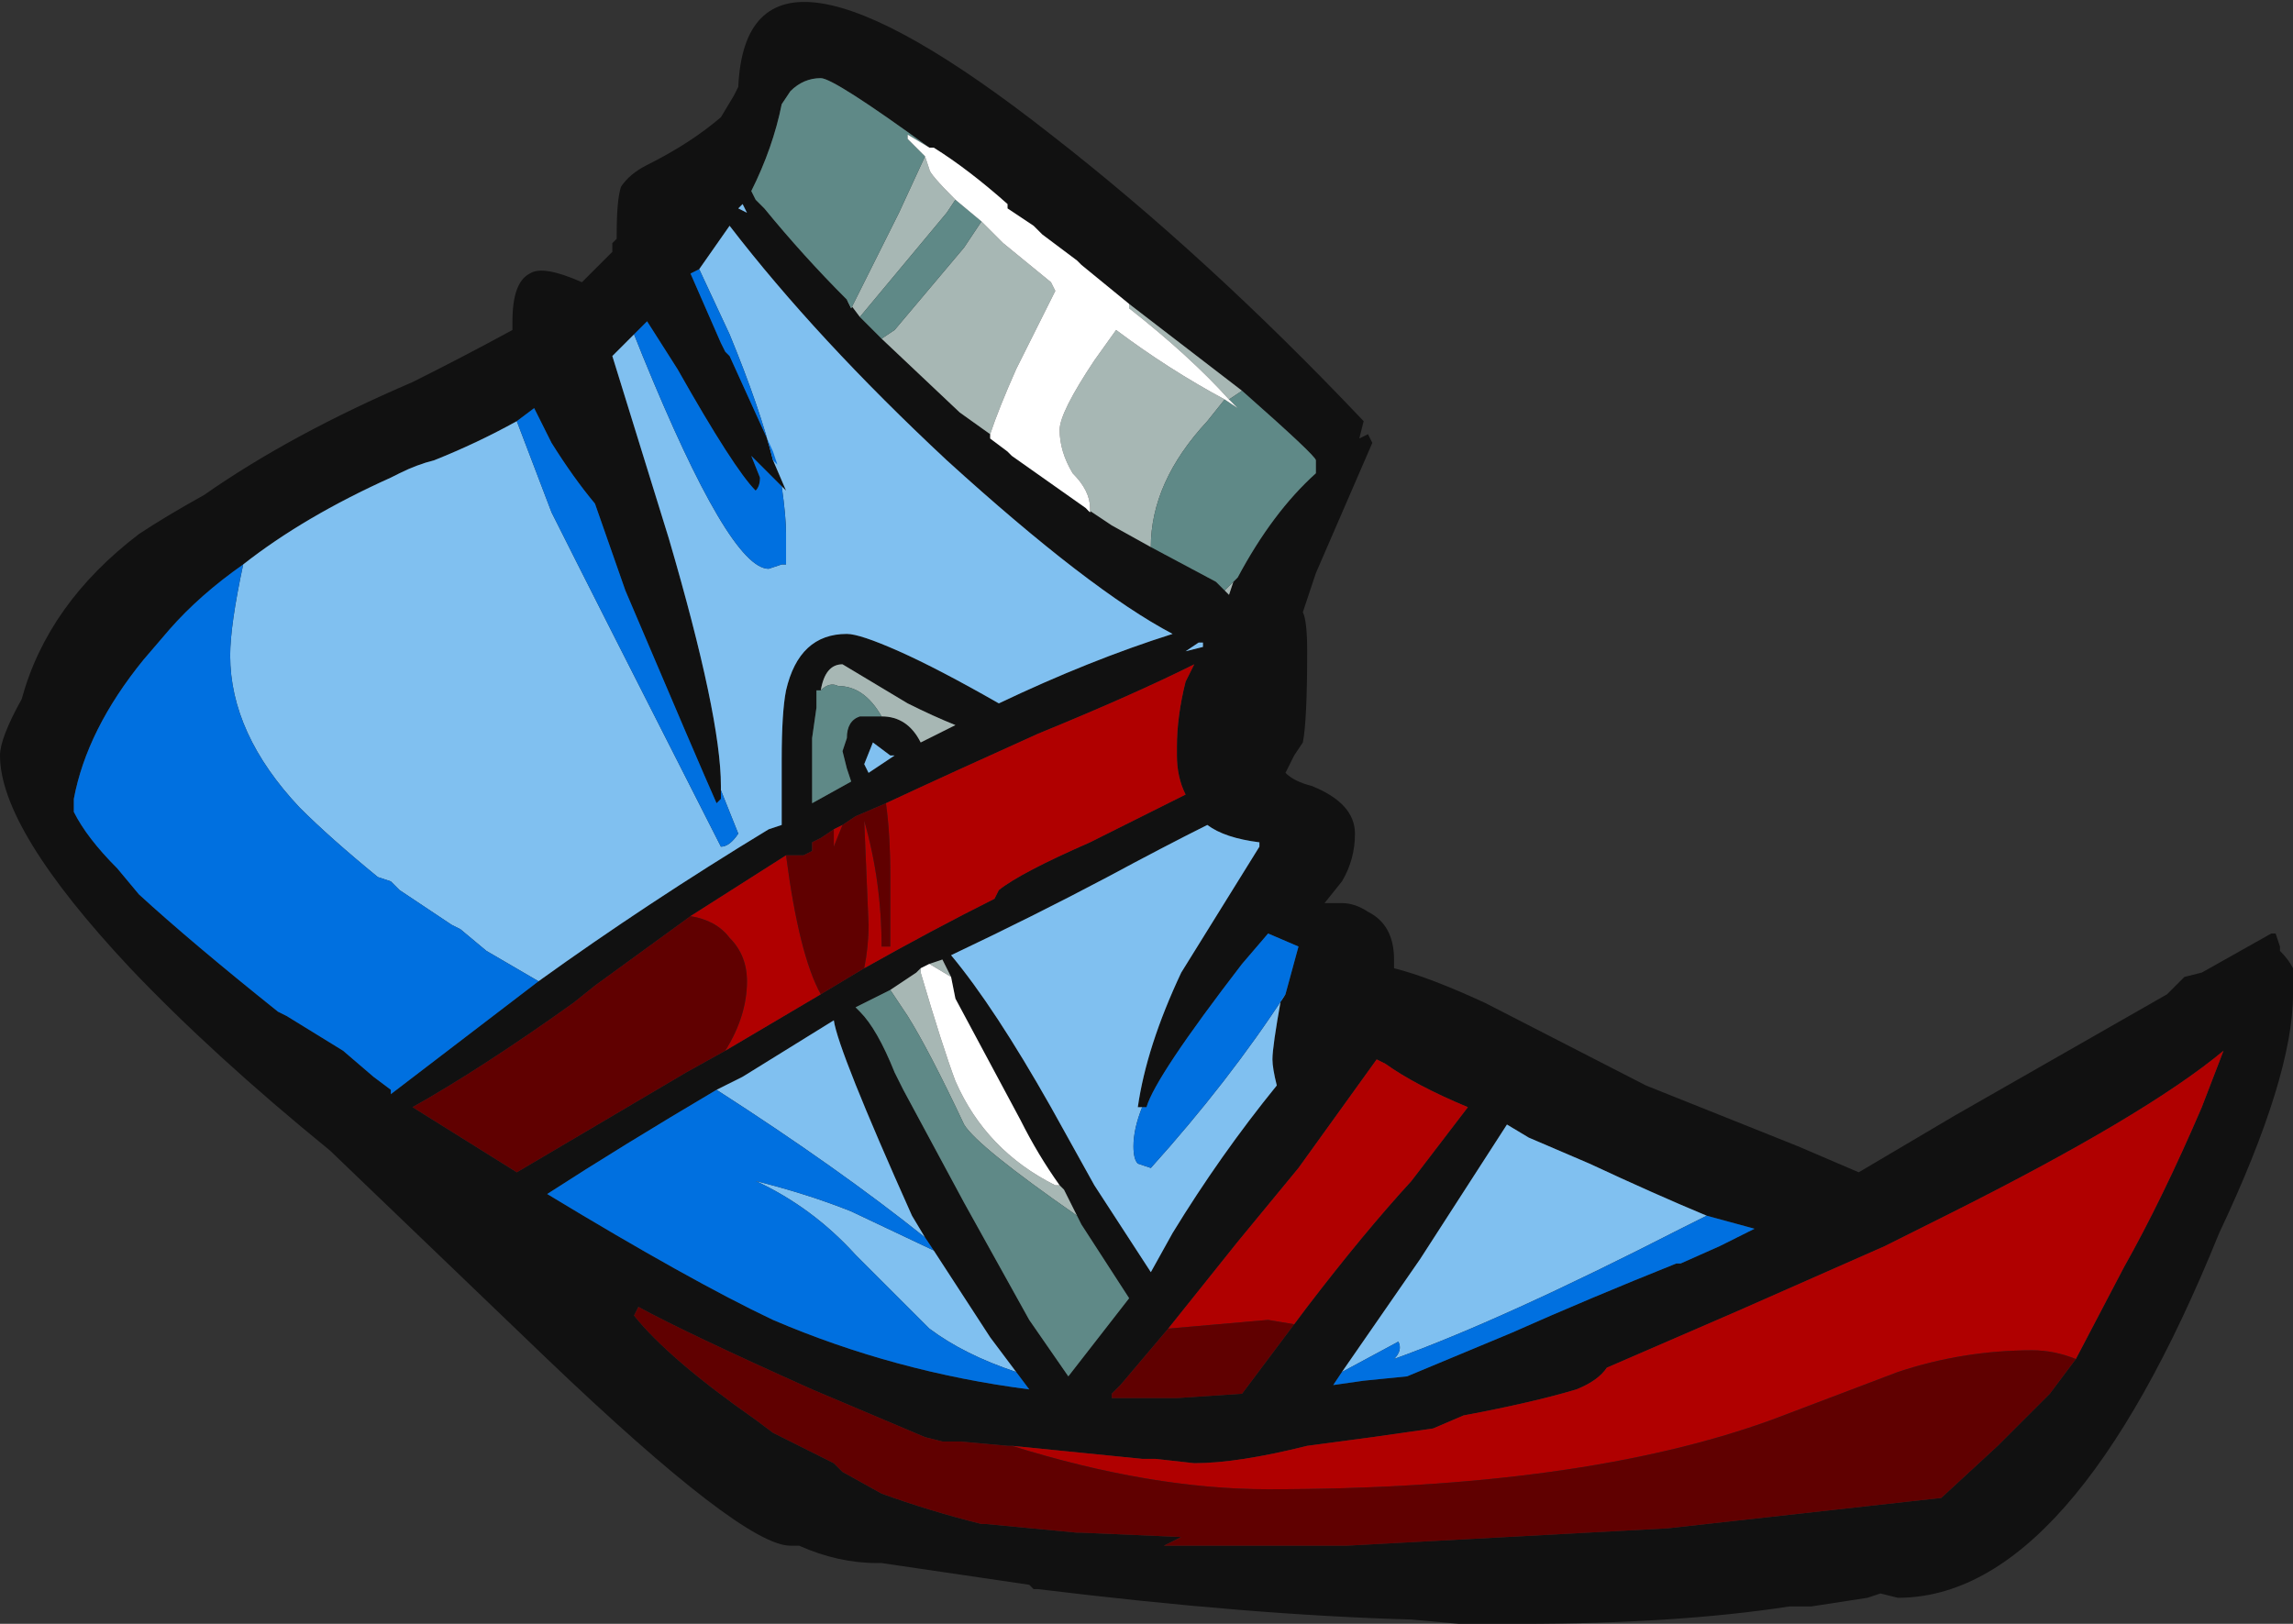 <?xml version="1.0" encoding="UTF-8" standalone="no"?>
<svg xmlns:ffdec="https://www.free-decompiler.com/flash" xmlns:xlink="http://www.w3.org/1999/xlink" ffdec:objectType="shape" height="18.7px" width="26.4px" xmlns="http://www.w3.org/2000/svg">
  <rect width="100%" height="100%" fill="#333333" stroke="none"/>
  <g transform="matrix(1.0, 0.0, 0.0, 1.0, 8.75, 13.6)">
    <path d="M6.4 -8.15 L6.4 -8.2 6.4 -8.3 Q6.4 -8.35 5.55 -9.1 L4.25 -10.1 3.7 -10.55 3.65 -10.6 3.25 -10.9 3.15 -11.0 2.85 -11.2 2.85 -11.25 Q2.4 -11.65 2.0 -11.9 L1.95 -11.9 Q0.85 -12.7 0.7 -12.7 0.5 -12.7 0.35 -12.55 L0.25 -12.4 Q0.15 -11.9 -0.1 -11.4 L-0.05 -11.3 0.05 -11.2 Q0.5 -10.65 1.0 -10.15 L1.15 -9.95 1.4 -9.7 2.3 -8.85 2.65 -8.6 2.65 -8.55 2.85 -8.4 2.9 -8.35 3.75 -7.75 4.05 -7.55 4.5 -7.3 5.25 -6.9 5.3 -6.85 5.4 -6.75 5.45 -6.9 5.5 -6.95 Q5.9 -7.7 6.4 -8.15 M6.9 -8.55 L7.0 -8.6 7.05 -8.5 6.4 -7.0 6.25 -6.55 Q6.3 -6.45 6.3 -6.1 6.3 -5.3 6.25 -5.05 L6.15 -4.9 6.05 -4.7 Q6.15 -4.6 6.35 -4.55 6.85 -4.35 6.85 -4.0 6.85 -3.7 6.7 -3.45 L6.5 -3.2 6.7 -3.2 Q6.85 -3.2 7.0 -3.1 7.3 -2.95 7.3 -2.55 L7.3 -2.45 Q7.7 -2.35 8.35 -2.05 L10.2 -1.1 11.95 -0.4 12.65 -0.1 13.75 -0.75 16.2 -2.15 16.4 -2.35 16.6 -2.4 17.4 -2.85 17.45 -2.85 17.5 -2.7 17.5 -2.65 Q17.6 -2.55 17.65 -2.45 L17.65 -2.15 Q17.65 -1.2 16.8 0.6 15.1 4.8 13.1 4.8 L12.9 4.75 12.75 4.8 12.1 4.9 11.85 4.9 Q10.55 5.1 8.75 5.1 L8.05 5.1 7.5 5.05 Q5.65 5.0 3.2 4.7 L3.15 4.7 3.1 4.65 1.4 4.4 1.35 4.4 Q0.9 4.4 0.45 4.2 L0.35 4.2 Q-0.2 4.2 -2.45 2.05 L-4.95 -0.35 Q-6.3 -1.45 -7.25 -2.45 -8.75 -4.05 -8.75 -4.9 -8.75 -5.1 -8.5 -5.55 -8.2 -6.65 -7.15 -7.45 -6.85 -7.65 -6.4 -7.9 -5.4 -8.6 -4.0 -9.2 -3.4 -9.5 -2.85 -9.8 L-2.85 -9.9 Q-2.85 -10.35 -2.65 -10.45 -2.5 -10.55 -2.05 -10.35 L-1.7 -10.7 -1.7 -10.8 -1.65 -10.85 -1.65 -10.9 Q-1.65 -11.3 -1.6 -11.45 -1.5 -11.6 -1.3 -11.7 -0.8 -11.95 -0.45 -12.25 L-0.3 -12.5 -0.25 -12.6 Q-0.15 -14.8 3.35 -12.05 5.15 -10.65 6.95 -8.75 L6.9 -8.55 M-1.4 -9.8 L-1.7 -9.5 -1.05 -7.4 Q-0.45 -5.35 -0.45 -4.55 L-0.45 -4.5 -0.45 -4.4 -0.5 -4.35 Q-0.7 -4.8 -1.55 -6.8 L-1.9 -7.8 Q-2.15 -8.1 -2.4 -8.5 L-2.6 -8.9 -2.8 -8.75 Q-3.25 -8.5 -3.75 -8.3 -3.95 -8.25 -4.15 -8.15 L-4.25 -8.1 Q-5.25 -7.65 -5.95 -7.1 -6.45 -6.75 -6.8 -6.35 L-7.1 -6.0 Q-7.75 -5.2 -7.9 -4.4 L-7.9 -4.25 Q-7.75 -3.95 -7.4 -3.6 L-7.15 -3.3 Q-6.55 -2.75 -5.55 -1.95 L-5.45 -1.9 -4.8 -1.5 -4.45 -1.2 -4.25 -1.05 -4.25 -1.0 -2.55 -2.3 Q-1.3 -3.2 0.1 -4.05 L0.25 -4.1 0.25 -4.4 Q0.25 -4.5 0.25 -4.85 0.25 -5.4 0.3 -5.65 0.45 -6.3 1.0 -6.3 1.15 -6.3 1.6 -6.1 2.05 -5.9 2.75 -5.5 3.8 -6.0 4.75 -6.3 3.8 -6.8 2.15 -8.3 0.65 -9.7 -0.35 -11.0 L-0.7 -10.5 -0.8 -10.45 -0.45 -9.65 -0.4 -9.55 -0.35 -9.5 0.15 -8.4 0.2 -8.25 0.15 -8.3 0.3 -7.95 0.2 -8.05 -0.1 -8.35 0.0 -8.1 Q0.0 -8.0 -0.05 -7.95 -0.3 -8.2 -0.95 -9.35 L-1.3 -9.9 -1.4 -9.8 M5.05 -6.2 L4.9 -6.1 5.1 -6.15 5.1 -6.2 5.05 -6.2 M1.2 -2.45 Q2.0 -2.9 2.7 -3.25 L2.75 -3.35 Q3.0 -3.55 3.8 -3.9 L4.9 -4.45 Q4.8 -4.65 4.8 -4.9 L4.8 -5.0 Q4.8 -5.35 4.9 -5.75 L5.0 -5.95 Q4.3 -5.6 3.2 -5.15 2.2 -4.7 1.45 -4.35 L1.1 -4.2 0.95 -4.1 0.85 -4.05 0.7 -3.95 0.6 -3.9 0.6 -3.8 0.5 -3.75 Q0.4 -3.75 0.35 -3.75 L0.3 -3.75 -0.8 -3.05 -1.9 -2.25 -2.15 -2.05 Q-3.2 -1.3 -4.0 -0.85 L-2.8 -0.1 -0.85 -1.25 -0.4 -1.5 0.7 -2.15 1.2 -2.45 M4.4 -0.85 L4.35 -0.85 Q4.45 -1.55 4.85 -2.4 5.1 -2.8 5.75 -3.85 L5.75 -3.9 Q5.35 -3.95 5.15 -4.1 4.65 -3.85 4.0 -3.5 3.15 -3.05 2.2 -2.6 2.7 -2.0 3.35 -0.85 L3.85 0.05 4.5 1.05 4.75 0.6 Q5.3 -0.3 5.95 -1.1 5.9 -1.3 5.9 -1.4 5.9 -1.55 6.0 -2.1 L6.05 -2.15 6.2 -2.7 5.85 -2.85 5.55 -2.5 Q4.55 -1.2 4.45 -0.85 L4.4 -0.85 M0.7 -5.65 L0.65 -5.65 0.65 -5.45 0.6 -5.1 0.6 -4.35 1.05 -4.6 1.0 -4.75 0.95 -4.95 1.0 -5.1 Q1.0 -5.3 1.15 -5.35 L1.4 -5.35 Q1.7 -5.35 1.85 -5.05 L2.25 -5.25 Q2.0 -5.35 1.7 -5.5 L0.95 -5.95 Q0.75 -5.95 0.7 -5.65 M0.6 -4.35 L0.6 -4.35 M1.2 -4.8 L1.25 -4.7 1.55 -4.9 1.5 -4.9 1.3 -5.05 1.2 -4.8 M1.85 -2.45 L1.8 -2.4 1.5 -2.2 1.1 -2.0 1.15 -1.95 Q1.35 -1.75 1.55 -1.25 L1.65 -1.05 2.35 0.25 3.1 1.6 3.55 2.25 4.25 1.35 3.7 0.5 3.5 0.1 3.45 0.05 Q3.2 -0.3 3.0 -0.7 L2.25 -2.1 2.2 -2.35 2.1 -2.55 1.95 -2.5 1.85 -2.45 M6.15 1.65 L6.3 1.45 Q6.95 0.6 7.5 0.0 L8.15 -0.85 Q7.55 -1.1 7.2 -1.35 L7.1 -1.4 6.2 -0.15 5.5 0.7 4.7 1.7 4.15 2.35 4.05 2.45 4.05 2.5 4.8 2.5 5.55 2.45 6.15 1.65 M10.9 0.4 Q10.3 0.15 9.55 -0.2 L8.85 -0.5 8.6 -0.65 7.6 0.9 6.7 2.2 6.6 2.35 6.95 2.3 7.45 2.25 8.65 1.75 Q9.55 1.35 10.55 0.95 L10.6 0.95 11.05 0.75 11.45 0.55 10.9 0.4 M15.15 2.05 L15.7 1.0 Q16.15 0.2 16.6 -0.85 L16.85 -1.5 Q15.95 -0.75 13.65 0.4 L12.95 0.75 11.25 1.5 9.75 2.15 Q9.65 2.3 9.4 2.4 8.9 2.55 8.1 2.7 L7.75 2.85 7.05 2.95 6.3 3.05 Q5.5 3.25 5.0 3.25 L4.55 3.2 4.4 3.2 2.9 3.05 2.85 3.05 2.3 3.0 2.1 3.0 1.9 2.95 0.6 2.4 Q-0.85 1.75 -1.4 1.45 L-1.45 1.55 Q-1.05 2.05 -0.05 2.75 L0.15 2.9 0.85 3.25 0.95 3.35 1.4 3.6 Q1.95 3.8 2.55 3.95 L2.6 3.95 3.65 4.05 3.7 4.05 4.85 4.1 4.65 4.2 5.7 4.2 6.75 4.2 10.45 4.0 13.6 3.65 14.25 3.05 14.85 2.45 15.15 2.05 M-0.5 -1.05 Q-1.6 -0.4 -2.45 0.15 -0.8 1.15 0.15 1.6 1.55 2.2 3.1 2.4 L2.95 2.2 2.65 1.8 2.0 0.8 1.9 0.65 1.75 0.4 Q0.9 -1.5 0.85 -1.85 L-0.2 -1.2 -0.5 -1.05 M2.65 3.35 L2.65 3.35 M-0.15 -11.15 L-0.2 -11.25 -0.25 -11.2 -0.15 -11.15" fill="#111111" fill-rule="evenodd" stroke="none"/>
    <path d="M1.45 -4.35 Q2.2 -4.7 3.2 -5.15 4.3 -5.6 5.0 -5.95 L4.9 -5.75 Q4.8 -5.35 4.8 -5.0 L4.8 -4.9 Q4.8 -4.65 4.9 -4.45 L3.8 -3.9 Q3.0 -3.55 2.75 -3.35 L2.7 -3.25 Q2.0 -2.9 1.2 -2.45 1.25 -2.7 1.25 -2.95 L1.2 -4.15 Q1.4 -3.45 1.4 -2.7 L1.5 -2.7 1.5 -3.5 Q1.5 -4.0 1.45 -4.35 M0.7 -2.15 L-0.4 -1.5 Q-0.15 -1.9 -0.15 -2.3 -0.15 -2.6 -0.35 -2.8 -0.5 -3.0 -0.8 -3.05 L0.3 -3.75 Q0.45 -2.6 0.7 -2.15 M0.85 -4.05 L0.95 -4.1 0.85 -3.85 0.85 -4.05 M4.7 1.7 L5.5 0.7 6.2 -0.15 7.1 -1.4 7.2 -1.35 Q7.55 -1.1 8.15 -0.85 L7.5 0.0 Q6.95 0.6 6.3 1.45 L6.15 1.65 5.85 1.6 4.7 1.7 M2.9 3.05 L4.4 3.2 4.55 3.2 5.0 3.25 Q5.5 3.25 6.3 3.05 L7.05 2.95 7.75 2.85 8.1 2.7 Q8.9 2.55 9.4 2.4 9.65 2.3 9.75 2.15 L11.25 1.5 12.95 0.75 13.65 0.4 Q15.95 -0.75 16.85 -1.5 L16.6 -0.85 Q16.15 0.2 15.7 1.0 L15.15 2.05 Q14.9 1.95 14.65 1.95 13.85 1.95 13.1 2.2 L11.65 2.75 Q9.45 3.55 5.85 3.55 4.5 3.55 2.9 3.05 M6.75 4.2 L5.7 4.2 6.75 4.2" fill="#b00000" fill-rule="evenodd" stroke="none"/>
    <path d="M1.45 -4.35 Q1.5 -4.0 1.5 -3.5 L1.5 -2.7 1.4 -2.7 Q1.4 -3.45 1.2 -4.15 L1.25 -2.95 Q1.25 -2.7 1.2 -2.45 L0.7 -2.15 Q0.45 -2.6 0.3 -3.75 L0.35 -3.75 Q0.4 -3.75 0.5 -3.75 L0.6 -3.8 0.6 -3.9 0.7 -3.95 0.85 -4.05 0.85 -3.85 0.95 -4.1 1.1 -4.2 1.45 -4.35 M-0.4 -1.5 L-0.85 -1.25 -2.8 -0.1 -4.0 -0.85 Q-3.2 -1.3 -2.15 -2.05 L-1.9 -2.25 -0.8 -3.05 Q-0.5 -3.0 -0.35 -2.8 -0.15 -2.6 -0.15 -2.3 -0.15 -1.9 -0.4 -1.5 M4.7 1.7 L5.85 1.6 6.15 1.65 5.55 2.45 4.8 2.5 4.05 2.5 4.05 2.45 4.15 2.35 4.7 1.7 M2.9 3.05 Q4.5 3.55 5.85 3.55 9.45 3.55 11.65 2.75 L13.1 2.2 Q13.85 1.95 14.65 1.95 14.9 1.95 15.15 2.05 L14.85 2.45 14.25 3.05 13.6 3.65 10.45 4.0 6.75 4.2 5.7 4.2 4.65 4.2 4.85 4.1 3.7 4.05 3.65 4.05 2.6 3.95 2.55 3.95 Q1.95 3.8 1.4 3.6 L0.95 3.35 0.85 3.25 0.15 2.9 -0.05 2.75 Q-1.05 2.05 -1.45 1.55 L-1.4 1.45 Q-0.85 1.75 0.6 2.4 L1.9 2.95 2.1 3.0 2.3 3.0 2.85 3.05 2.9 3.05 M2.65 3.35 L2.65 3.35" fill="#600000" fill-rule="evenodd" stroke="none"/>
    <path d="M-1.4 -9.8 L-1.45 -9.75 -1.35 -9.5 Q-0.35 -7.05 0.1 -7.05 L0.25 -7.1 0.3 -7.1 0.3 -7.45 Q0.3 -7.65 0.25 -8.0 L0.2 -8.05 0.3 -7.95 0.15 -8.3 Q0.0 -8.9 -0.35 -9.75 L-0.7 -10.5 -0.35 -11.0 Q0.65 -9.7 2.15 -8.3 3.8 -6.8 4.75 -6.3 3.8 -6.0 2.75 -5.5 2.05 -5.9 1.6 -6.1 1.15 -6.3 1.0 -6.3 0.45 -6.3 0.3 -5.65 0.25 -5.4 0.25 -4.85 0.25 -4.5 0.25 -4.4 L0.25 -4.1 0.1 -4.05 Q-1.3 -3.2 -2.55 -2.3 L-3.15 -2.65 -3.45 -2.9 -3.55 -2.95 -4.15 -3.35 Q-4.2 -3.4 -4.25 -3.45 L-4.4 -3.5 Q-4.95 -3.95 -5.3 -4.3 -6.1 -5.15 -6.1 -6.05 -6.1 -6.4 -5.95 -7.1 -5.25 -7.65 -4.25 -8.1 L-4.15 -8.15 Q-3.95 -8.25 -3.75 -8.3 -3.25 -8.5 -2.8 -8.75 L-2.4 -7.7 Q-1.95 -6.8 -0.45 -3.85 -0.35 -3.85 -0.25 -4.0 L-0.45 -4.5 -0.45 -4.55 Q-0.45 -5.35 -1.05 -7.4 L-1.7 -9.5 -1.4 -9.8 M5.05 -6.2 L5.1 -6.2 5.1 -6.15 4.9 -6.1 5.05 -6.2 M6.05 -2.15 L6.0 -2.1 Q5.9 -1.55 5.9 -1.4 5.9 -1.3 5.95 -1.1 5.3 -0.3 4.75 0.6 L4.5 1.05 3.85 0.05 3.35 -0.85 Q2.7 -2.0 2.2 -2.6 3.15 -3.05 4.0 -3.5 4.65 -3.85 5.15 -4.1 5.35 -3.95 5.75 -3.9 L5.75 -3.85 Q5.1 -2.8 4.85 -2.4 4.45 -1.55 4.35 -0.85 L4.4 -0.85 Q4.3 -0.6 4.3 -0.4 4.3 -0.25 4.35 -0.2 L4.5 -0.15 Q5.4 -1.15 6.05 -2.15 M1.2 -4.8 L1.3 -5.05 1.5 -4.9 1.55 -4.9 1.25 -4.7 1.2 -4.8 M6.7 2.2 L7.6 0.9 8.6 -0.65 8.85 -0.5 9.55 -0.2 Q10.3 0.15 10.9 0.4 L10.6 0.55 Q8.55 1.6 7.3 2.05 7.4 1.95 7.35 1.85 L6.7 2.2 M2.95 2.2 Q2.35 2.0 1.95 1.7 L1.1 0.85 Q0.6 0.3 -0.05 0.0 0.55 0.15 1.05 0.35 L2.0 0.8 2.65 1.8 2.95 2.2 M1.9 0.65 Q0.9 -0.15 -0.5 -1.05 L-0.2 -1.2 0.85 -1.85 Q0.9 -1.5 1.75 0.4 L1.9 0.65 M-0.15 -11.15 L-0.25 -11.2 -0.2 -11.25 -0.15 -11.15" fill="#80c0f0" fill-rule="evenodd" stroke="none"/>
    <path d="M0.2 -8.05 L0.25 -8.0 Q0.3 -7.65 0.3 -7.45 L0.3 -7.1 0.25 -7.1 0.1 -7.05 Q-0.35 -7.05 -1.35 -9.5 L-1.45 -9.75 -1.4 -9.8 -1.3 -9.9 -0.95 -9.35 Q-0.3 -8.2 -0.05 -7.95 0.0 -8.0 0.0 -8.1 L-0.1 -8.35 0.2 -8.05 M-0.45 -4.5 L-0.25 -4.0 Q-0.35 -3.85 -0.45 -3.85 -1.95 -6.8 -2.4 -7.7 L-2.8 -8.75 -2.6 -8.9 -2.4 -8.5 Q-2.15 -8.1 -1.9 -7.8 L-1.55 -6.8 Q-0.7 -4.8 -0.5 -4.35 L-0.45 -4.4 -0.45 -4.5 M-5.95 -7.1 Q-6.1 -6.4 -6.1 -6.05 -6.1 -5.15 -5.3 -4.3 -4.95 -3.95 -4.4 -3.5 L-4.25 -3.45 Q-4.2 -3.4 -4.15 -3.35 L-3.55 -2.95 -3.45 -2.9 -3.15 -2.65 -2.55 -2.3 -4.25 -1.0 -4.25 -1.05 -4.45 -1.2 -4.8 -1.5 -5.45 -1.9 -5.55 -1.95 Q-6.55 -2.75 -7.15 -3.3 L-7.4 -3.6 Q-7.75 -3.95 -7.9 -4.25 L-7.9 -4.4 Q-7.75 -5.2 -7.1 -6.0 L-6.8 -6.35 Q-6.45 -6.75 -5.95 -7.1 M-0.7 -10.5 L-0.35 -9.75 Q0.0 -8.9 0.15 -8.3 L0.2 -8.25 0.15 -8.4 -0.35 -9.5 -0.4 -9.55 -0.45 -9.65 -0.8 -10.45 -0.7 -10.5 M6.05 -2.15 Q5.4 -1.15 4.5 -0.15 L4.35 -0.2 Q4.3 -0.25 4.3 -0.4 4.3 -0.6 4.4 -0.85 L4.45 -0.85 Q4.55 -1.2 5.55 -2.5 L5.85 -2.85 6.2 -2.7 6.05 -2.15 M6.7 2.2 L7.35 1.85 Q7.4 1.95 7.3 2.05 8.55 1.6 10.6 0.55 L10.9 0.4 11.45 0.55 11.05 0.75 10.6 0.95 10.55 0.95 Q9.55 1.35 8.65 1.75 L7.45 2.25 6.95 2.3 6.6 2.35 6.7 2.2 M2.95 2.2 L3.1 2.4 Q1.55 2.2 0.15 1.6 -0.8 1.15 -2.45 0.15 -1.6 -0.4 -0.5 -1.05 0.9 -0.15 1.9 0.65 L2.0 0.8 1.05 0.35 Q0.55 0.15 -0.05 0.0 0.6 0.3 1.1 0.85 L1.95 1.7 Q2.35 2.0 2.95 2.2" fill="#0070e0" fill-rule="evenodd" stroke="none"/>
    <path d="M6.4 -8.15 L6.4 -8.2 6.4 -8.15 M5.55 -9.1 L5.4 -9.0 Q4.95 -9.5 4.25 -10.05 L4.25 -10.1 5.55 -9.1 M5.35 -9.0 L5.15 -8.75 Q4.5 -8.05 4.5 -7.3 L4.05 -7.55 3.75 -7.75 3.8 -7.7 3.8 -7.75 Q3.8 -7.95 3.6 -8.15 3.45 -8.4 3.45 -8.65 3.45 -8.85 3.85 -9.45 L4.1 -9.8 Q4.7 -9.35 5.35 -9.0 M5.3 -6.85 L5.35 -6.8 5.5 -6.95 5.45 -6.9 5.4 -6.75 5.3 -6.85 M3.15 -11.0 L2.85 -11.2 3.15 -11.0 M2.0 -11.9 L1.95 -11.9 2.0 -11.9 M1.9 -11.8 L1.95 -11.65 Q1.95 -11.6 2.25 -11.3 L2.15 -11.15 1.15 -9.95 1.0 -10.15 1.05 -10.05 1.6 -11.15 1.9 -11.8 M2.55 -11.05 L2.8 -10.8 3.35 -10.35 3.4 -10.25 2.95 -9.35 Q2.75 -8.9 2.65 -8.6 L2.3 -8.85 1.4 -9.7 1.55 -9.8 2.35 -10.75 2.55 -11.05 M0.7 -5.65 Q0.75 -5.95 0.95 -5.95 L1.7 -5.5 Q2.0 -5.35 2.25 -5.25 L1.85 -5.05 Q1.7 -5.35 1.4 -5.35 1.2 -5.7 0.9 -5.7 0.8 -5.75 0.7 -5.65 M0.6 -4.35 L0.6 -4.35 M1.5 -2.2 L1.8 -2.4 1.85 -2.45 1.85 -2.4 Q2.1 -1.55 2.25 -1.15 2.6 -0.35 3.4 0.05 L3.45 0.05 3.5 0.1 3.7 0.5 3.65 0.4 Q2.5 -0.4 2.35 -0.65 1.95 -1.5 1.7 -1.9 L1.5 -2.2 M1.95 -2.5 L2.1 -2.55 2.2 -2.35 1.95 -2.5" fill="#a7b7b4" fill-rule="evenodd" stroke="none"/>
    <path d="M6.4 -8.2 L6.4 -8.15 Q5.9 -7.7 5.5 -6.95 L5.35 -6.8 5.3 -6.85 5.25 -6.9 4.5 -7.3 Q4.5 -8.05 5.15 -8.75 L5.35 -9.0 5.5 -8.9 5.4 -9.0 5.55 -9.1 Q6.4 -8.35 6.4 -8.3 L6.4 -8.2 M1.95 -11.9 L1.7 -12.05 1.7 -12.0 Q1.75 -11.95 1.85 -11.85 L1.9 -11.8 1.6 -11.15 1.05 -10.05 1.0 -10.15 Q0.5 -10.65 0.05 -11.2 L-0.05 -11.3 -0.1 -11.4 Q0.15 -11.9 0.25 -12.4 L0.35 -12.55 Q0.5 -12.7 0.7 -12.7 0.85 -12.7 1.95 -11.9 M2.25 -11.3 L2.55 -11.05 2.35 -10.75 1.55 -9.8 1.4 -9.7 1.15 -9.95 2.15 -11.15 2.25 -11.3 M0.6 -4.35 L0.6 -5.1 0.65 -5.45 0.65 -5.65 0.7 -5.65 Q0.8 -5.75 0.9 -5.7 1.2 -5.7 1.4 -5.35 L1.15 -5.35 Q1.0 -5.3 1.0 -5.1 L0.95 -4.95 1.0 -4.75 1.05 -4.6 0.6 -4.35 M3.7 0.5 L4.25 1.35 3.55 2.25 3.1 1.6 2.35 0.25 1.65 -1.05 1.55 -1.25 Q1.35 -1.75 1.15 -1.95 L1.1 -2.0 1.5 -2.2 1.7 -1.9 Q1.95 -1.5 2.35 -0.65 2.5 -0.4 3.65 0.4 L3.7 0.5" fill="#5f8987" fill-rule="evenodd" stroke="none"/>
    <path d="M5.4 -9.0 L5.5 -8.9 5.35 -9.0 Q4.7 -9.35 4.1 -9.8 L3.85 -9.45 Q3.45 -8.85 3.45 -8.65 3.45 -8.4 3.6 -8.15 3.8 -7.95 3.8 -7.75 L3.8 -7.7 3.75 -7.75 2.9 -8.35 2.85 -8.4 2.65 -8.55 2.65 -8.6 Q2.75 -8.9 2.95 -9.35 L3.4 -10.25 3.35 -10.35 2.8 -10.8 2.55 -11.05 2.25 -11.3 Q1.95 -11.6 1.95 -11.65 L1.9 -11.8 1.85 -11.85 Q1.75 -11.95 1.7 -12.0 L1.7 -12.05 1.95 -11.9 2.0 -11.9 Q2.4 -11.65 2.85 -11.25 L2.85 -11.2 3.15 -11.0 3.25 -10.9 3.65 -10.6 3.7 -10.55 4.25 -10.1 4.25 -10.05 Q4.95 -9.5 5.4 -9.0 M1.85 -2.45 L1.95 -2.5 2.2 -2.35 2.25 -2.1 3.0 -0.7 Q3.2 -0.3 3.45 0.05 L3.4 0.05 Q2.6 -0.35 2.25 -1.15 2.1 -1.55 1.85 -2.4 L1.85 -2.45" fill="#ffffff" fill-rule="evenodd" stroke="none"/>
  </g>
</svg>
